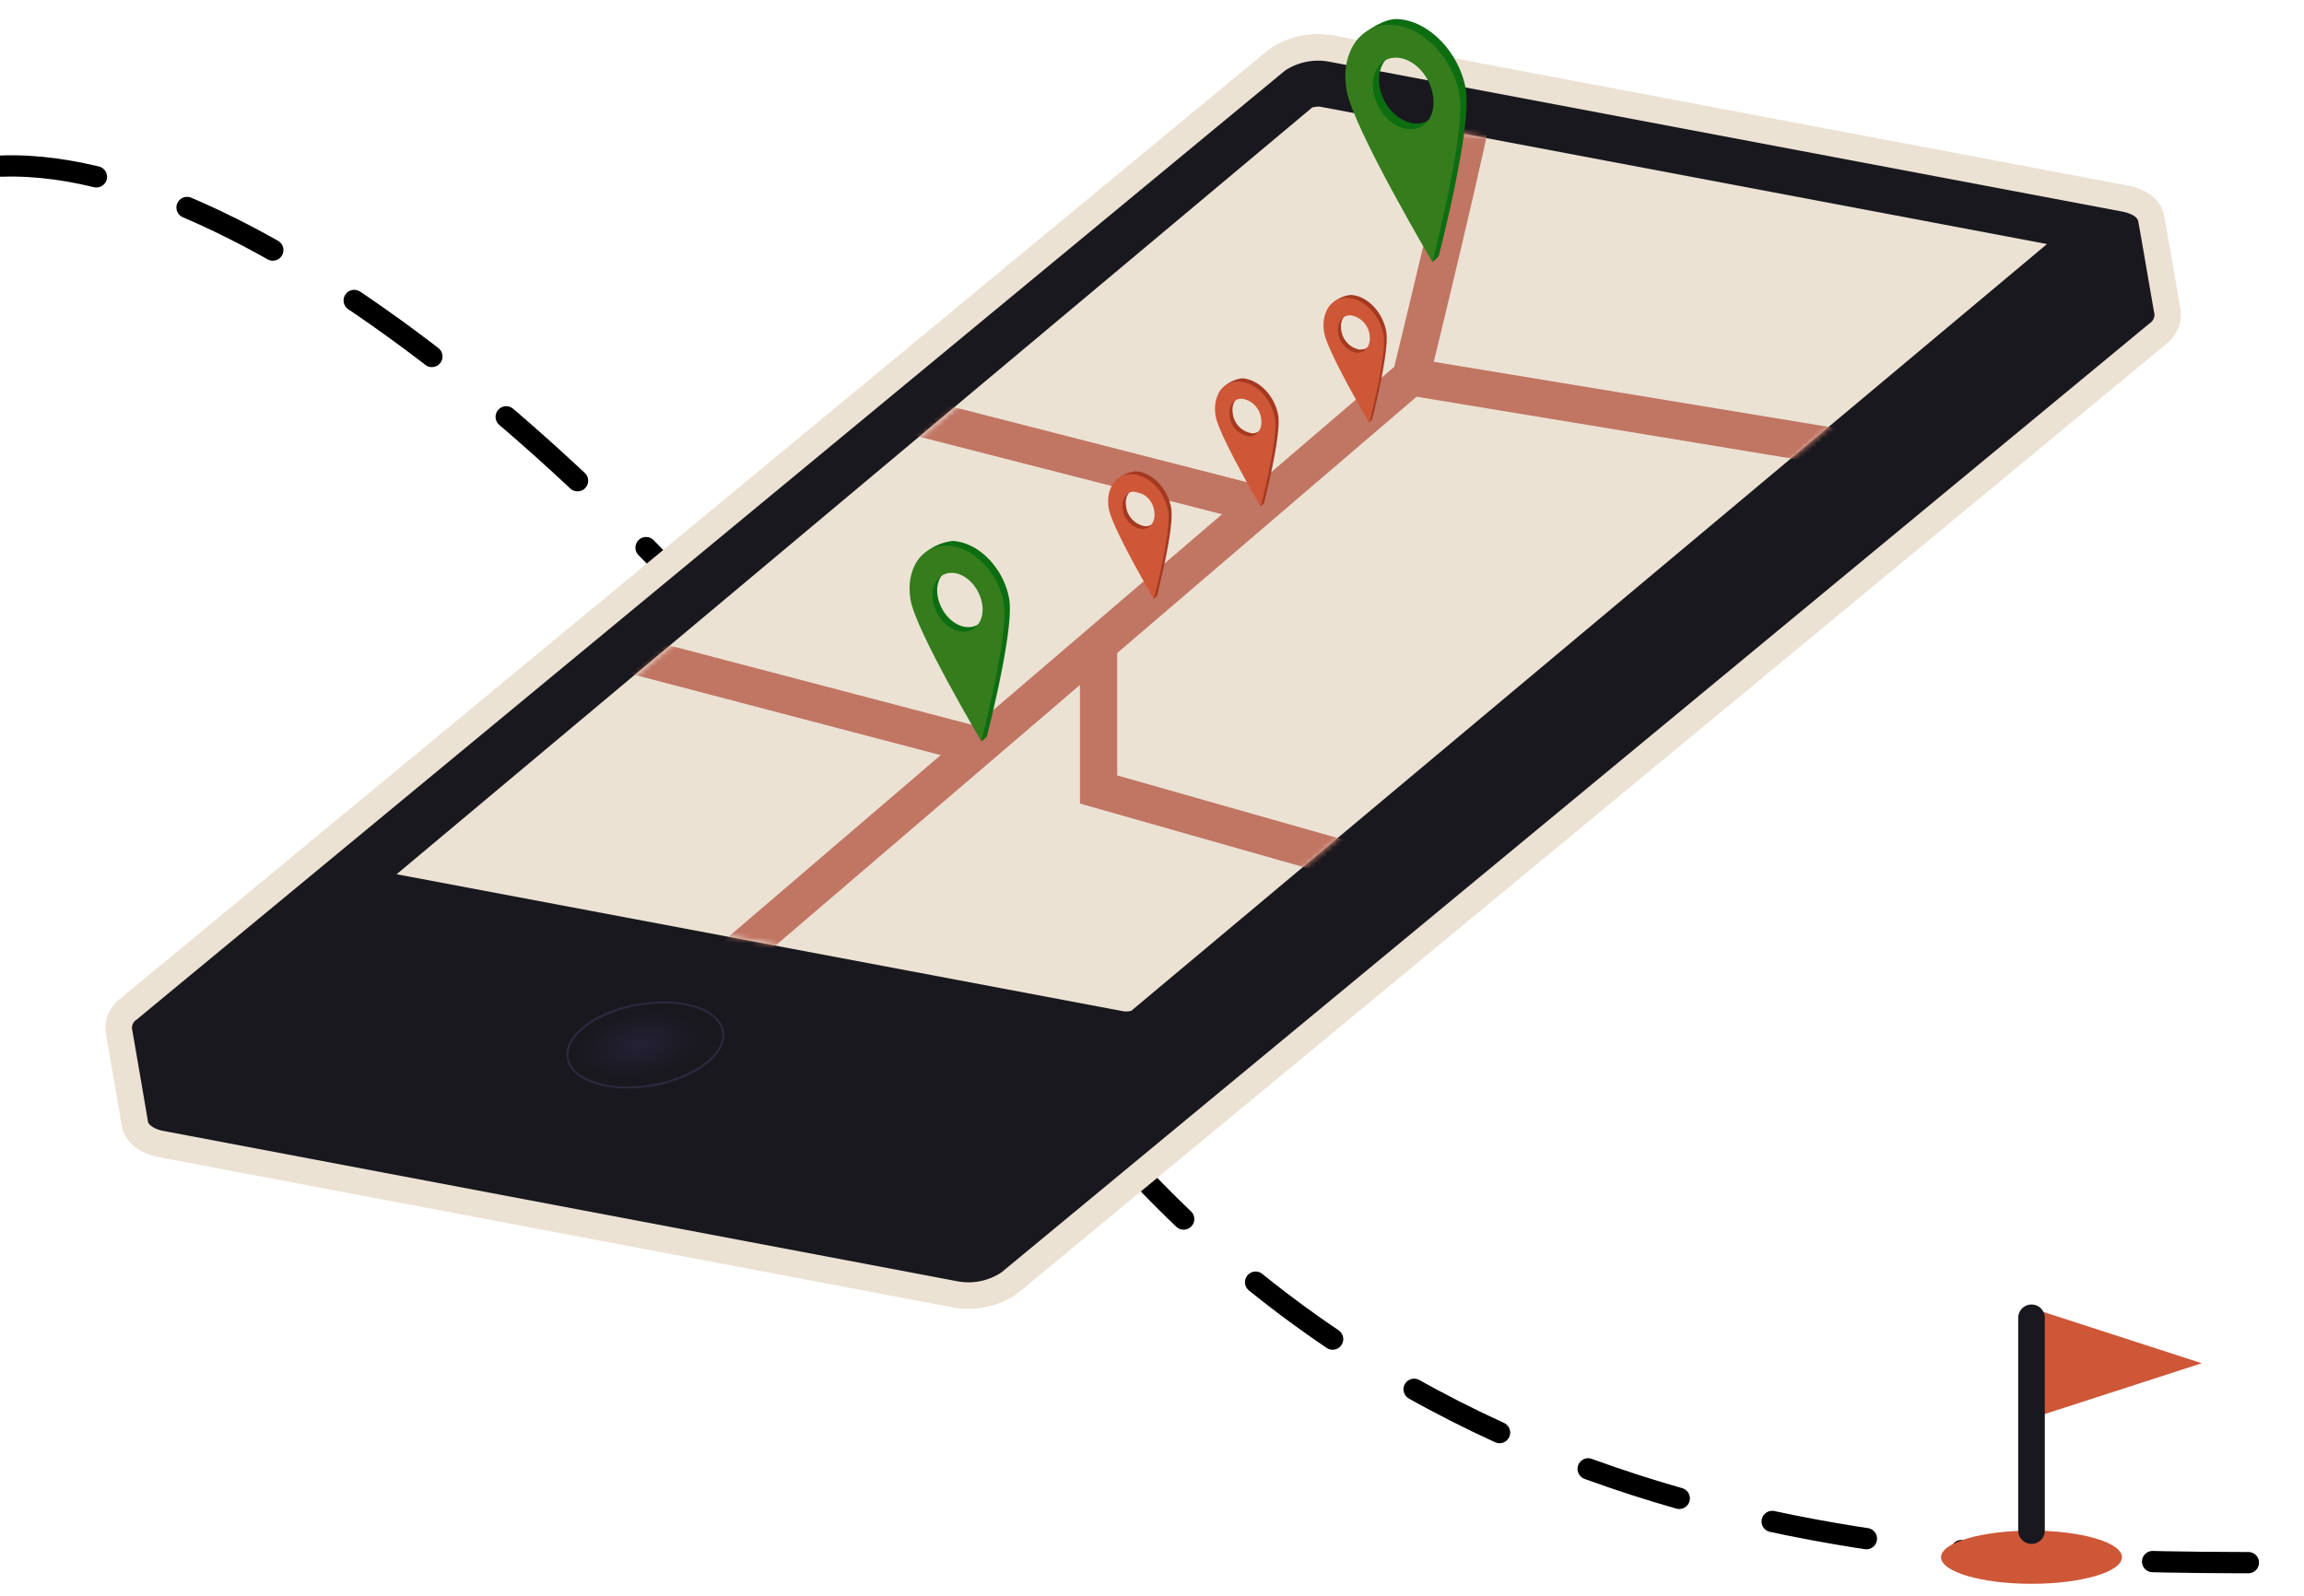 <svg id="Layer_1" data-name="Layer 1" xmlns="http://www.w3.org/2000/svg" xmlns:xlink="http://www.w3.org/1999/xlink" viewBox="0 0 433 300"><defs><clipPath id="clip-path"><rect x="364.79" y="245.19" width="49" height="52.5" style="fill:none"/></clipPath><mask id="mask" x="74.96" y="14.72" width="310.16" height="176.57" maskUnits="userSpaceOnUse"><g id="mask0_0_1" data-name="mask0 0 1"><path d="M212.57,190a3.62,3.62,0,0,1-1,.06L75,164.25,247.07,20.11l.43-.08a3.09,3.09,0,0,1,1.05,0L385.12,45.8,213,189.94Z" style="fill:#fff"/></g></mask><radialGradient id="radial-gradient" cx="-152.52" cy="547.37" r="1" gradientTransform="matrix(11.63, -2.01, -1.03, -5.94, 2457.84, 3141.16)" gradientUnits="userSpaceOnUse"><stop offset="0.01" stop-color="#242136"/><stop offset="1" stop-color="#19181e"/></radialGradient></defs><path d="M.29,31.22c51-1.83,134.09,71.63,184.5,151.5,71,112.5,184,111,248,111" style="fill:none;stroke:#000;stroke-linecap:round;stroke-width:4px;stroke-dasharray:18,18"/><g style="clip-path:url(#clip-path)"><path d="M381.79,297.69c9.39,0,17-2.24,17-5s-7.61-5-17-5-17,2.24-17,5S372.4,297.69,381.79,297.69Z" style="fill:#ce5737"/><path d="M381.79,266.59V245.87l32,10.36Z" style="fill:#ce5737"/><path d="M381.79,247.69v40" style="fill:none;stroke:#19181e;stroke-linecap:round;stroke-linejoin:round;stroke-width:5px"/></g><path d="M182,246a16.75,16.75,0,0,1-2.91-.26L29.64,217.46c-3.7-.76-6.26-3-6.74-5.79l-.27-1.57c-1.66-9.68-2.58-14.94-2.71-15.64a6.78,6.78,0,0,1,2.52-6.62L238.55,9.22l.23-.15a16.27,16.27,0,0,1,8.95-2.67,17.17,17.17,0,0,1,2.86.25l149.5,28.27.11,0c4.74,1.11,6.18,3.73,6.55,5.75.13.65.5,2.76,1.9,10.89.57,3.27,1.06,6.11,1.13,6.49l.05.26,0,.27a6.85,6.85,0,0,1-.71,3.64A7,7,0,0,1,407,64.76L191.13,243.18l-.22.15A16.16,16.16,0,0,1,182,246Z" style="fill:#ebe2d4"/><path d="M401.84,41.61c-.14-.81-1.13-1.41-2.78-1.8L249.71,11.58a11.32,11.32,0,0,0-8.19,1.67L25.67,191.65a1.85,1.85,0,0,0-.86,1.75c.12.53,2.91,16.83,3,17.42s1.18,1.4,2.75,1.72L180,240.84a11.19,11.19,0,0,0,8.2-1.68L404,60.76a1.85,1.85,0,0,0,.69-.75,1.93,1.93,0,0,0,.2-1C404.71,58.18,402,42.18,401.84,41.61Z" style="fill:#19181e"/><path d="M212.15,190.08a4,4,0,0,1-1,0L74.54,164.32,246.63,20.18l.44-.07a3.15,3.15,0,0,1,1.06-.05L384.7,45.87,212.59,190Z" style="fill:#ebe2d4"/><g style="mask:url(#mask)"><path d="M277.16,18c.85.33-12,52.87-12,52.87L127.63,188.63" style="fill:none;stroke:#c17563;stroke-miterlimit:10;stroke-width:7px"/><path d="M206.46,121.05l0,27.34,48.59,13.81" style="fill:none;stroke:#c17563;stroke-miterlimit:10;stroke-width:7px"/><path d="M237,94.93l-85.85-22" style="fill:none;stroke:#c17563;stroke-miterlimit:10;stroke-width:7px"/><path d="M184.06,140.22,89,115.28" style="fill:none;stroke:#c17563;stroke-miterlimit:10;stroke-width:7px"/><path d="M265.18,70.85,374.67,88.9" style="fill:none;stroke:#c17563;stroke-miterlimit:10;stroke-width:7px"/></g><path d="M262.6,3.58c-2.41-.09-5.64,2-7.15,3.55-2.15,2.22-2,4.62-1.27,8.79,1,5.53,10.37,22.27,14.36,29.22.32,1.82.71,4.1.71,4.1l1.12-1.06s6.33-24.33,5.11-31.37S268.46,3.84,262.6,3.58ZM266,23.2c-3.08-.13-6.09-3.23-6.72-6.86s1.32-6.65,4.41-6.48,6.11,3.25,6.75,7S269.08,23.34,266,23.2Z" style="fill:#0c6d11"/><path d="M261.48,4.66c-5.87-.25-9.63,5.26-8.41,12.32S269.2,49.25,269.2,49.25s6.33-24.32,5.11-31.37S267.35,4.9,261.48,4.66Zm3.4,19.61c-3.09-.14-6.11-3.24-6.75-6.95s1.33-6.65,4.43-6.48,6.09,3.25,6.73,7S268,24.4,264.88,24.27Z" style="fill:#347c1c"/><path d="M179,101.68a9.73,9.73,0,0,0-5.91,2.94c-1.77,1.91-1.63,3.79-1,7.24.79,4.56,8.56,18.38,11.84,24.1.27,1.56.59,3.38.59,3.38l.92-.86s5.23-20.09,4.22-25.9S183.88,101.89,179,101.68Zm2.8,16.19c-2.54-.11-5-2.68-5.56-5.73s1.11-5.45,3.64-5.35,5,2.68,5.56,5.73S184.39,118,181.84,117.87Z" style="fill:#0c6d11"/><path d="M178.12,102.56c-4.85-.2-8,4.35-7,10.18s13.31,26.58,13.31,26.58,5.23-20.07,4.23-25.88S183,102.77,178.12,102.56Zm2.8,16.18c-2.54-.11-5-2.66-5.56-5.72s1.11-5.45,3.64-5.35,5,2.68,5.56,5.73-1.11,5.46-3.65,5.32Z" style="fill:#347c1c"/><path d="M253.84,55.44a6.06,6.06,0,0,0-3.75,1.85c-1.14,1.18-1.05,2.43-.68,4.61.51,2.91,5.45,11.72,7.48,15.38.16,1,.37,2.16.37,2.16l.59-.56s3.32-12.79,2.68-16.51S256.93,55.56,253.84,55.44Zm1.78,10.29a4.23,4.23,0,0,1-2.37-1.23,4.36,4.36,0,0,1-1.18-2.42c-.33-1.93.7-3.46,2.34-3.39a4.28,4.28,0,0,1,3.53,3.64c.34,2-.7,3.48-2.33,3.34Z" style="fill:#a53920"/><path d="M253.28,56c-3.08-.12-5.07,2.77-4.43,6.48s8.49,17,8.49,17,3.33-12.79,2.69-16.51S256.33,56.11,253.28,56Zm1.78,10.32a4.33,4.33,0,0,1-3.55-3.66c-.33-1.94.72-3.47,2.33-3.4a4.33,4.33,0,0,1,2.38,1.24,4.25,4.25,0,0,1,1.17,2.41C257.7,64.85,256.68,66.35,255.06,66.3Z" style="fill:#ce5737"/><path d="M233.45,71.11A6.21,6.21,0,0,0,229.69,73c-1.13,1.16-1,2.43-.66,4.61.5,2.92,5.44,11.72,7.55,15.37.16,1,.37,2.15.37,2.15l.59-.56s3.32-12.78,2.68-16.5S236.55,71.3,233.45,71.11Zm1.79,10.32a4.27,4.27,0,0,1-3.55-3.66c-.34-1.94.7-3.46,2.33-3.4A4.31,4.31,0,0,1,237.55,78c.35,1.94-.69,3.52-2.3,3.44Z" style="fill:#a53920"/><path d="M232.89,71.73c-3.09-.13-5.07,2.77-4.43,6.47s8.48,17,8.48,17,3.32-12.77,2.67-16.51S236,71.85,232.89,71.73ZM234.67,82a4.3,4.3,0,0,1-2.38-1.24,4.25,4.25,0,0,1-1.17-2.41c-.34-2,.7-3.48,2.33-3.41A4.28,4.28,0,0,1,237,78.64C237.32,80.58,236.28,82.1,234.67,82Z" style="fill:#ce5737"/><path d="M213.39,88.59a6.12,6.12,0,0,0-3.75,1.86c-1.13,1.17-1,2.42-.66,4.62.51,2.91,5.45,11.72,7.47,15.36l.38,2.17.59-.57s3.33-12.77,2.69-16.51S216.48,88.72,213.39,88.59Zm1.79,10.32a4.3,4.3,0,0,1-3.54-3.66c-.33-2,.7-3.47,2.32-3.4a4.3,4.3,0,0,1,3.55,3.65C217.84,97.45,216.81,99,215.18,98.91Z" style="fill:#a53920"/><path d="M212.8,89.13c-3.08-.14-5.06,2.75-4.42,6.46s8.47,17,8.47,17,3.34-12.79,2.69-16.51S215.88,89.29,212.8,89.13Zm1.78,10.3A4.3,4.3,0,0,1,211,95.77c-.33-1.93.7-3.46,2.32-3.38A4.25,4.25,0,0,1,216.91,96c.35,2-.7,3.5-2.33,3.43Z" style="fill:#ce5737"/><path d="M122.59,204c8.07-1.4,14-5.93,13.29-10.13S128,187.44,120,188.84s-14,5.93-13.29,10.13S114.53,205.44,122.59,204Z" style="fill:url(#radial-gradient)"/><path d="M120,189c7.94-1.38,15,.82,15.68,4.91s-5.18,8.51-13.11,9.89-15-.83-15.68-4.91S112.05,190.41,120,189Zm-.06-.39c-8.18,1.41-14.19,6-13.44,10.35s8,6.64,16.13,5.23,14.19-6,13.44-10.35S128.1,187.23,119.93,188.65Z" style="fill:#2b293d"/></svg>